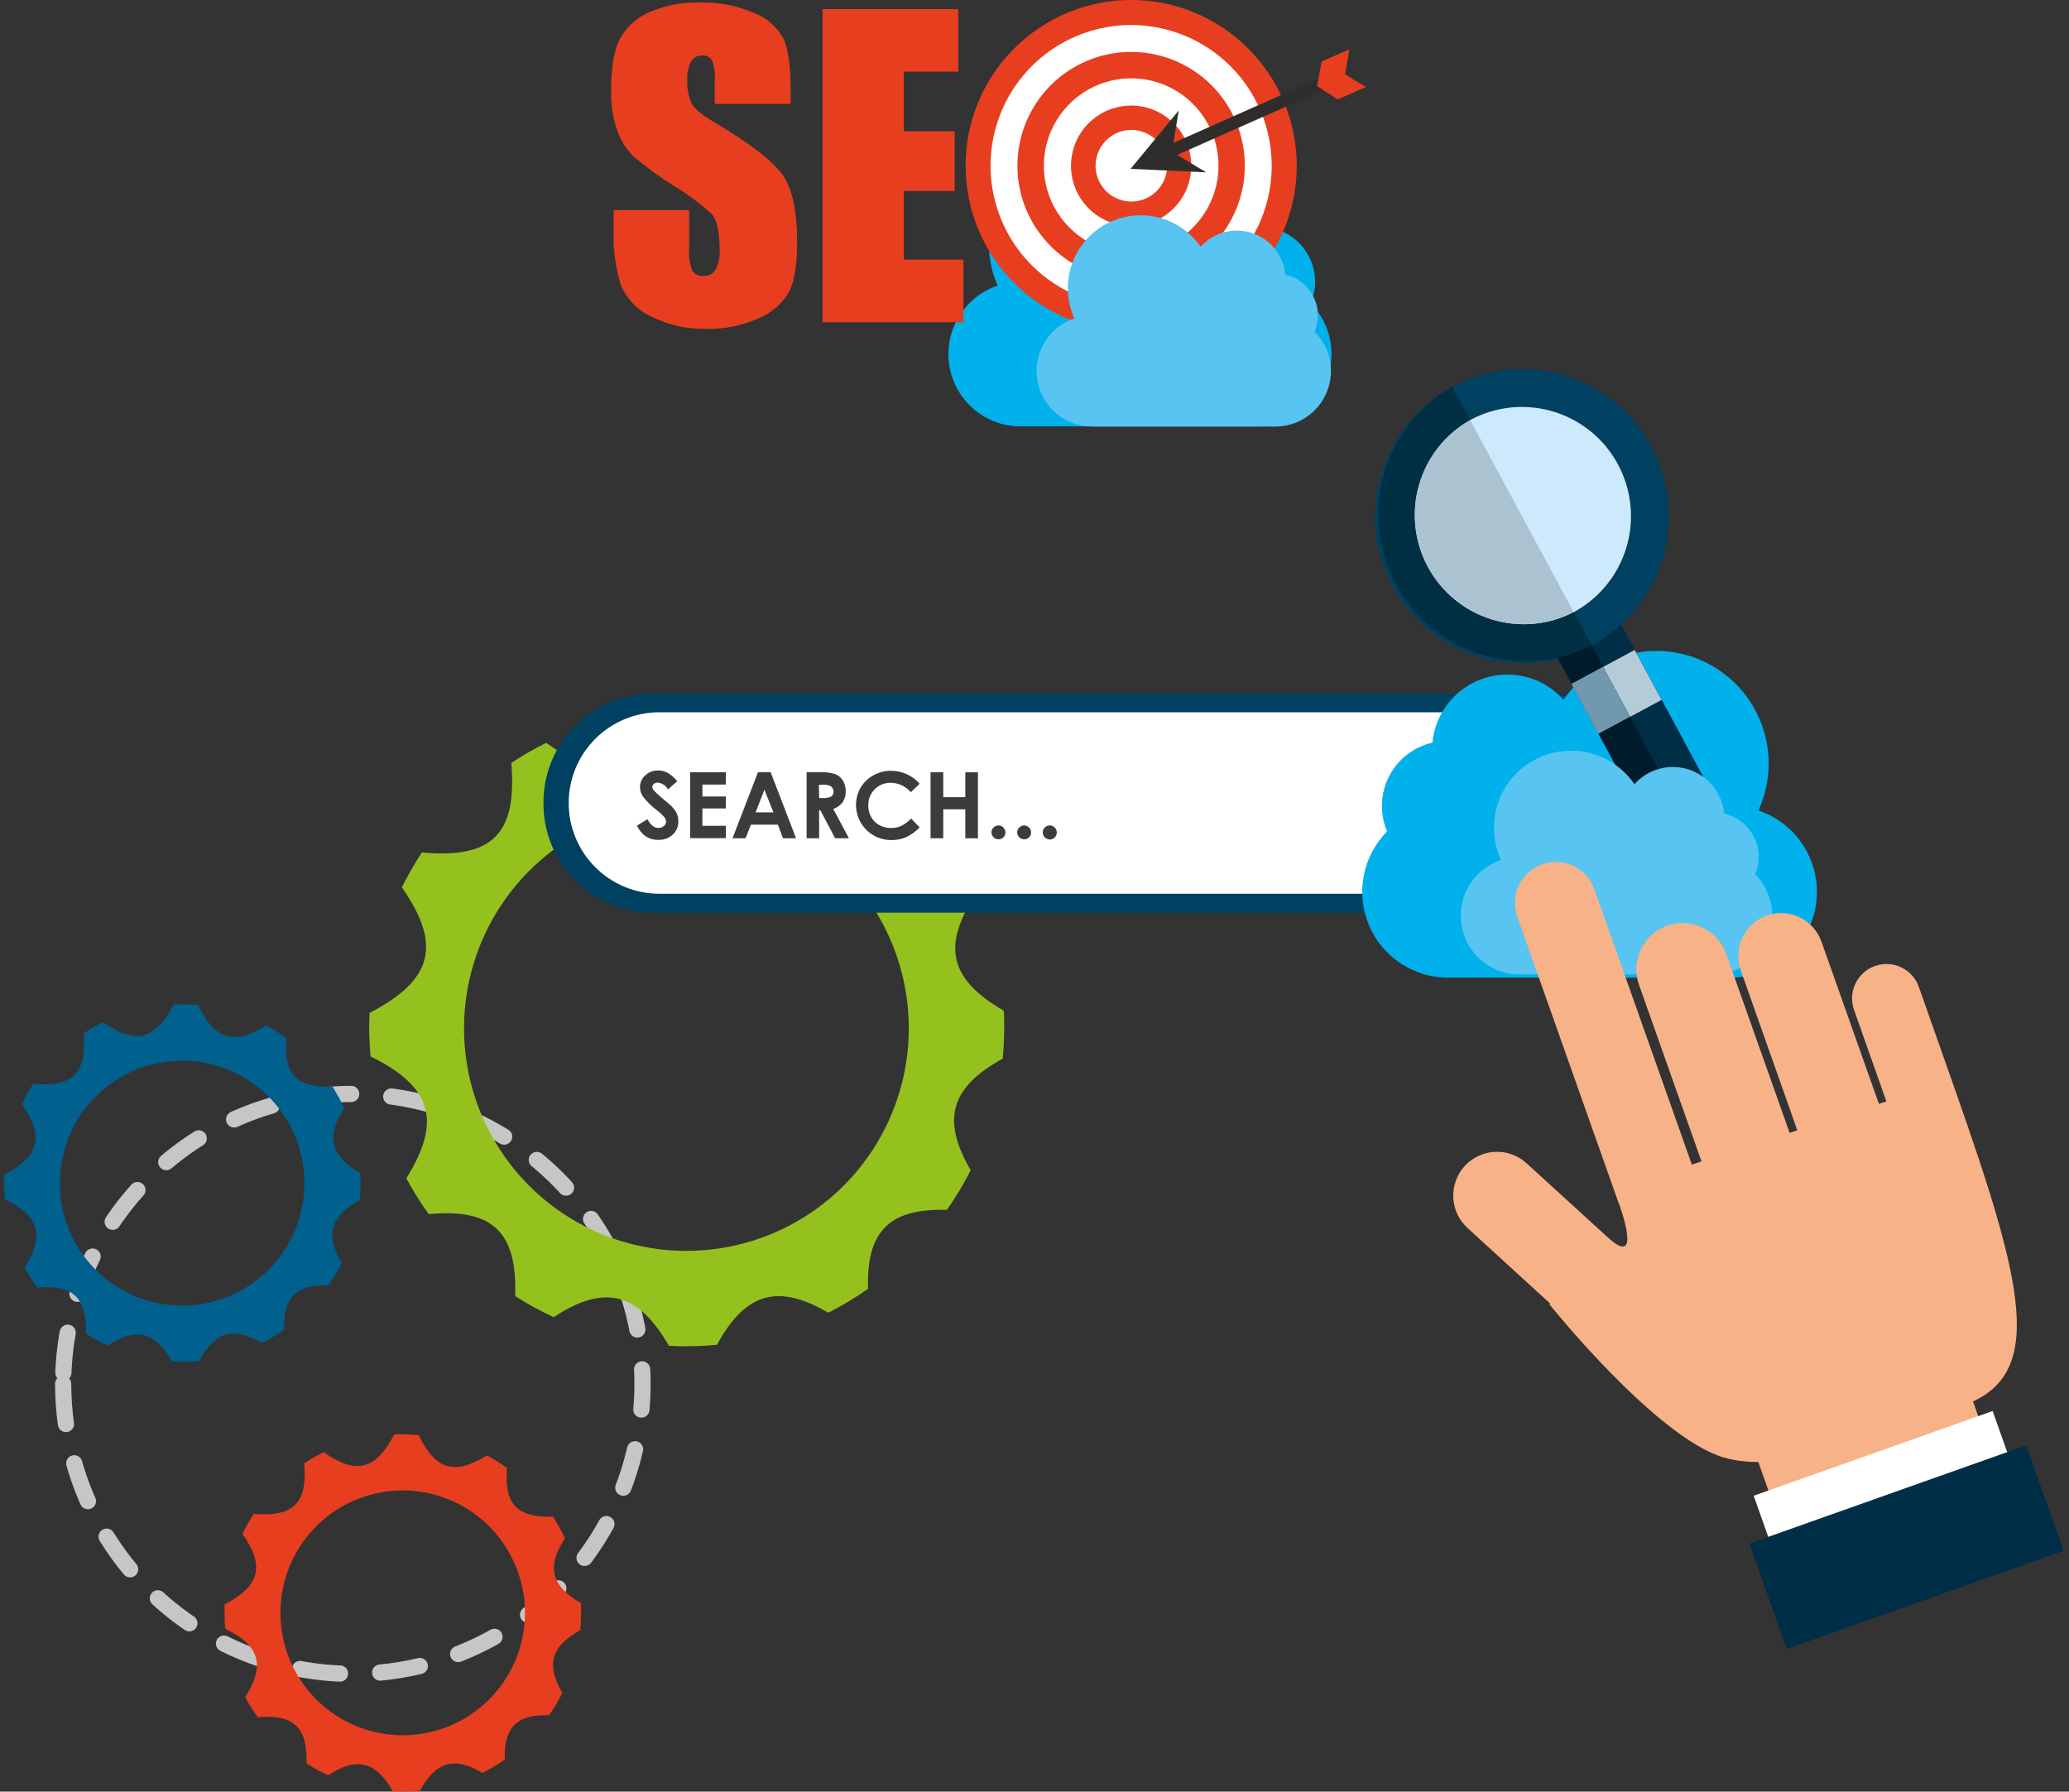 <svg width="231" height="200" viewBox="0 0 231 200" fill="none" xmlns="http://www.w3.org/2000/svg">
<rect x="0" y="0" width="231" height="200" fill="#333333" stroke="none"/>
<g clip-path="url(#clip0_5_2106)">
<path d="M7.051 154.489C7.051 160.892 8.948 167.151 12.503 172.475C16.057 177.799 21.11 181.948 27.02 184.398C32.931 186.848 39.435 187.488 45.709 186.238C51.984 184.988 57.747 181.903 62.27 177.375C66.793 172.846 69.872 167.077 71.118 160.796C72.365 154.516 71.722 148.007 69.272 142.092C66.822 136.177 62.675 131.122 57.354 127.566C52.033 124.011 45.779 122.115 39.381 122.117C30.806 122.122 22.584 125.535 16.521 131.605C10.459 137.675 7.053 145.906 7.051 154.489Z" stroke="#C6C6C6" stroke-width="1.81" stroke-linecap="round" stroke-linejoin="round" stroke-dasharray="4.49 4.49"/>
<path d="M45.365 131.539C46.11 132.925 46.946 134.261 47.868 135.536C55.017 134.87 57.753 137.535 57.52 144.683C58.895 145.566 60.33 146.352 61.813 147.035C67.525 143.297 71.226 144.27 74.687 150.233C75.353 150.266 75.978 150.286 76.637 150.286C77.782 150.286 78.921 150.226 80.046 150.12C83.234 144.29 86.842 143.251 92.48 146.542C94.019 145.761 95.501 144.87 96.913 143.877C96.72 137.448 99.296 134.876 105.713 135.063C106.709 133.654 107.599 132.173 108.375 130.633C105.08 124.99 106.125 121.372 111.95 118.181C112.056 117.055 112.116 115.922 112.116 114.77C112.116 114.104 112.116 113.437 112.063 112.824C106.072 109.36 105.127 105.656 108.868 99.933C108.187 98.449 107.401 97.016 106.518 95.642C99.376 95.869 96.733 93.138 97.379 85.976C96.105 85.052 94.771 84.216 93.385 83.471C86.981 87.468 83.161 86.342 79.832 79.427C78.787 79.333 77.729 79.273 76.657 79.273C76.098 79.273 75.546 79.273 74.993 79.32C71.332 86.375 67.438 87.435 60.975 82.931C59.633 83.595 58.335 84.342 57.087 85.169C57.753 93.091 54.991 95.889 47.103 95.163C46.279 96.413 45.532 97.712 44.866 99.054C49.366 105.516 48.308 109.42 41.258 113.078C41.258 113.631 41.218 114.183 41.218 114.743C41.218 115.816 41.278 116.875 41.372 117.928C48.234 121.312 49.359 125.136 45.365 131.539ZM51.809 114.796C51.808 109.881 53.263 105.076 55.99 100.989C58.717 96.901 62.595 93.715 67.131 91.833C71.668 89.951 76.66 89.458 81.477 90.416C86.294 91.374 90.719 93.741 94.192 97.216C97.665 100.691 100.03 105.119 100.988 109.939C101.947 114.76 101.456 119.757 99.577 124.298C97.698 128.839 94.515 132.721 90.432 135.451C86.349 138.182 81.548 139.64 76.637 139.64C73.377 139.641 70.149 138.999 67.136 137.751C64.124 136.503 61.387 134.673 59.081 132.366C56.776 130.059 54.947 127.32 53.699 124.305C52.451 121.291 51.809 118.059 51.809 114.796Z" fill="#95C11F"/>
<path d="M2.751 141.494C3.17 142.273 3.641 143.023 4.162 143.739C8.156 143.379 9.714 144.865 9.587 148.882C10.358 149.382 11.163 149.827 11.997 150.215C15.212 148.109 17.322 148.656 19.232 152.007C19.598 152.007 19.964 152.007 20.331 152.007C20.996 152.007 21.615 152.007 22.248 151.913C24.038 148.636 26.068 148.049 29.237 149.915C30.102 149.482 30.934 148.985 31.726 148.429C31.62 144.818 33.058 143.372 36.679 143.479C37.231 142.685 37.725 141.853 38.157 140.987C36.306 137.816 36.892 135.784 40.153 133.985C40.218 133.348 40.249 132.707 40.247 132.067C40.247 131.7 40.247 131.334 40.247 130.974C36.918 129.029 36.346 126.943 38.449 123.726C38.06 122.893 37.615 122.087 37.118 121.314C33.124 121.447 31.62 119.908 31.979 115.884C31.263 115.362 30.511 114.89 29.729 114.472C26.135 116.724 23.992 116.091 22.114 112.2C21.529 112.147 20.93 112.113 20.331 112.113C20.018 112.113 19.705 112.113 19.392 112.113C17.342 116.077 15.145 116.677 11.517 114.112C10.764 114.482 10.034 114.9 9.334 115.364C9.72 119.821 8.149 121.36 3.703 121.001C3.237 121.725 2.817 122.477 2.445 123.253C4.974 126.89 4.382 129.082 0.448 131.141C0.448 131.447 0.448 131.76 0.448 132.073C0.448 132.68 0.481 133.273 0.534 133.865C4.388 135.744 5.001 137.909 2.751 141.494ZM6.678 132.08C6.678 129.379 7.478 126.738 8.977 124.492C10.475 122.246 12.606 120.494 15.098 119.459C17.591 118.424 20.334 118.151 22.982 118.676C25.629 119.2 28.062 120.499 29.973 122.406C31.883 124.314 33.186 126.745 33.717 129.394C34.247 132.042 33.981 134.789 32.953 137.286C31.925 139.783 30.18 141.92 27.94 143.425C25.699 144.931 23.063 145.738 20.364 145.744C18.568 145.749 16.789 145.398 15.129 144.714C13.469 144.029 11.96 143.023 10.689 141.754C9.417 140.485 8.409 138.977 7.721 137.317C7.032 135.657 6.678 133.877 6.678 132.08Z" fill="#00608E"/>
<path d="M27.38 189.46C27.799 190.24 28.27 190.99 28.791 191.706C32.785 191.346 34.342 192.831 34.216 196.849C34.987 197.349 35.792 197.794 36.626 198.181C39.841 196.076 41.951 196.622 43.861 199.973C44.227 199.973 44.593 200.007 44.959 200.007C45.625 200.007 46.244 199.973 46.876 199.913C48.667 196.636 50.697 196.049 53.866 197.915C54.731 197.482 55.563 196.985 56.355 196.429C56.249 192.818 57.687 191.372 61.308 191.479C61.86 190.685 62.354 189.853 62.785 188.987C60.935 185.816 61.521 183.784 64.782 181.985C64.847 181.348 64.878 180.707 64.876 180.067C64.876 179.7 64.876 179.334 64.876 178.974C61.547 177.029 60.975 174.943 63.078 171.726C62.689 170.893 62.244 170.087 61.747 169.314C57.753 169.447 56.249 167.908 56.608 163.884C55.892 163.362 55.14 162.89 54.358 162.472C50.764 164.724 48.62 164.091 46.743 160.2C46.157 160.147 45.559 160.113 44.959 160.113C44.647 160.113 44.334 160.113 44.021 160.113C41.971 164.077 39.774 164.677 36.146 162.112C35.392 162.482 34.663 162.9 33.963 163.364C34.349 167.821 32.778 169.36 28.332 169.001C27.867 169.714 27.447 170.455 27.073 171.219C29.603 174.857 29.011 177.049 25.077 179.107C25.077 179.414 25.077 179.727 25.077 180.04C25.077 180.646 25.077 181.239 25.163 181.832C29.017 183.711 29.63 185.876 27.38 189.46ZM31.307 180.047C31.307 177.346 32.107 174.705 33.606 172.459C35.104 170.212 37.234 168.461 39.727 167.426C42.22 166.391 44.963 166.118 47.611 166.643C50.258 167.167 52.691 168.465 54.601 170.373C56.512 172.281 57.815 174.712 58.345 177.361C58.876 180.009 58.61 182.755 57.582 185.253C56.554 187.75 54.809 189.886 52.568 191.392C50.328 192.897 47.691 193.704 44.993 193.711C43.197 193.715 41.418 193.365 39.758 192.68C38.098 191.996 36.589 190.99 35.318 189.721C34.046 188.451 33.038 186.943 32.349 185.283C31.661 183.623 31.307 181.844 31.307 180.047Z" fill="#E73E20"/>
<path d="M188.186 89.649C188.195 91.248 187.889 92.833 187.285 94.313C186.682 95.794 185.793 97.141 184.669 98.277C183.545 99.414 182.208 100.318 180.736 100.937C179.263 101.556 177.682 101.879 176.085 101.887H72.777C71.179 101.879 69.599 101.556 68.126 100.937C66.653 100.318 65.316 99.414 64.192 98.277C63.069 97.141 62.18 95.794 61.576 94.313C60.973 92.833 60.666 91.248 60.675 89.649C60.666 88.05 60.973 86.465 61.576 84.984C62.18 83.504 63.069 82.156 64.192 81.02C65.316 79.883 66.653 78.98 68.126 78.36C69.599 77.741 71.179 77.418 72.777 77.41H176.085C177.682 77.418 179.263 77.741 180.736 78.36C182.208 78.98 183.545 79.883 184.669 81.02C185.793 82.156 186.682 83.504 187.285 84.984C187.889 86.465 188.195 88.05 188.186 89.649Z" fill="#004060"/>
<path d="M185.863 89.645C185.864 90.975 185.603 92.292 185.095 93.521C184.586 94.75 183.841 95.867 182.902 96.808C181.962 97.748 180.846 98.494 179.618 99.002C178.39 99.511 177.074 99.772 175.745 99.772H73.615C72.286 99.772 70.97 99.511 69.742 99.003C68.513 98.494 67.397 97.748 66.457 96.808C65.516 95.868 64.771 94.751 64.262 93.522C63.753 92.293 63.491 90.975 63.491 89.645C63.491 88.314 63.753 86.997 64.262 85.767C64.77 84.538 65.516 83.421 66.456 82.48C67.397 81.539 68.513 80.792 69.741 80.283C70.969 79.774 72.286 79.512 73.615 79.512H175.745C177.074 79.512 178.391 79.774 179.619 80.283C180.847 80.793 181.962 81.539 182.902 82.48C183.842 83.421 184.587 84.538 185.095 85.768C185.603 86.997 185.864 88.315 185.863 89.645Z" fill="white"/>
<path d="M75.612 87.208L74.574 88.127C74.463 87.919 74.303 87.741 74.108 87.608C73.913 87.474 73.69 87.39 73.456 87.361C73.293 87.358 73.133 87.409 73.003 87.508C72.952 87.547 72.91 87.598 72.88 87.655C72.85 87.713 72.833 87.776 72.83 87.841C72.829 87.97 72.874 88.095 72.956 88.194C73.275 88.534 73.617 88.85 73.981 89.14C74.521 89.586 74.84 89.873 74.96 89.986C75.207 90.224 75.409 90.504 75.559 90.812C75.682 91.082 75.743 91.375 75.739 91.671C75.748 91.952 75.697 92.23 75.588 92.489C75.481 92.748 75.318 92.98 75.113 93.171C74.667 93.572 74.082 93.783 73.482 93.757C72.998 93.769 72.52 93.637 72.111 93.377C71.677 93.068 71.333 92.65 71.112 92.165L72.284 91.452C72.644 92.118 73.05 92.424 73.509 92.424C73.729 92.433 73.945 92.359 74.115 92.218C74.19 92.161 74.251 92.087 74.293 92.003C74.336 91.919 74.359 91.826 74.361 91.731C74.356 91.549 74.291 91.373 74.174 91.232C73.933 90.947 73.661 90.69 73.362 90.466C72.778 90.031 72.254 89.52 71.805 88.947C71.585 88.636 71.462 88.268 71.452 87.887C71.449 87.636 71.5 87.388 71.601 87.158C71.702 86.928 71.851 86.722 72.038 86.555C72.429 86.189 72.948 85.993 73.482 86.009C73.846 86.009 74.204 86.096 74.527 86.262C74.944 86.507 75.312 86.828 75.612 87.208Z" fill="#3C3C3B"/>
<path d="M77.05 86.211H81.044V87.583H78.421V88.916H81.044V90.248H78.421V92.187H81.044V93.566H77.05V86.211Z" fill="#3C3C3B"/>
<path d="M84.625 86.211H86.043L88.879 93.579H87.421L86.848 92.06H83.84L83.241 93.579H81.783L84.625 86.211ZM85.344 88.163L84.359 90.688H86.356L85.344 88.163Z" fill="#3C3C3B"/>
<path d="M90.057 86.207H91.541C92.128 86.174 92.717 86.246 93.278 86.42C93.626 86.568 93.917 86.823 94.111 87.147C94.327 87.508 94.436 87.924 94.423 88.346C94.439 88.776 94.318 89.201 94.077 89.558C93.814 89.907 93.449 90.166 93.032 90.298L94.776 93.576H93.239L91.588 90.451H91.455V93.576H90.057V86.207ZM91.455 89.085H91.894C92.212 89.111 92.532 89.051 92.819 88.912C92.906 88.843 92.974 88.753 93.017 88.65C93.06 88.548 93.076 88.436 93.066 88.326C93.054 88.186 93.004 88.052 92.919 87.939C92.838 87.821 92.721 87.733 92.586 87.686C92.335 87.62 92.074 87.593 91.814 87.606H91.428L91.455 89.085Z" fill="#3C3C3B"/>
<path d="M102.671 87.502L101.692 88.435C101.413 88.11 101.068 87.848 100.68 87.666C100.293 87.485 99.871 87.388 99.442 87.382C99.113 87.378 98.786 87.439 98.481 87.563C98.176 87.687 97.898 87.871 97.665 88.104C97.432 88.336 97.248 88.614 97.123 88.919C96.998 89.224 96.936 89.551 96.94 89.88C96.93 90.346 97.043 90.805 97.266 91.213C97.475 91.592 97.79 91.902 98.171 92.106C98.577 92.333 99.037 92.446 99.502 92.432C99.885 92.437 100.264 92.36 100.614 92.206C101.032 91.998 101.409 91.716 101.726 91.373L102.677 92.365C102.235 92.826 101.711 93.201 101.133 93.472C100.607 93.686 100.043 93.79 99.476 93.778C98.793 93.776 98.124 93.596 97.532 93.255C96.941 92.914 96.45 92.424 96.106 91.834C95.762 91.245 95.578 90.575 95.573 89.892C95.567 89.21 95.74 88.537 96.074 87.942C96.415 87.361 96.907 86.884 97.499 86.563C98.107 86.217 98.796 86.038 99.496 86.043C100.105 86.045 100.707 86.178 101.261 86.433C101.814 86.688 102.307 87.06 102.704 87.522L102.671 87.502Z" fill="#3C3C3B"/>
<path d="M103.896 86.211H105.313V88.989H107.776V86.211H109.187V93.579H107.776V90.348H105.313V93.579H103.896V86.211Z" fill="#3C3C3B"/>
<path d="M111.464 92.145C111.568 92.143 111.671 92.163 111.768 92.204C111.864 92.244 111.951 92.303 112.023 92.378C112.097 92.449 112.156 92.535 112.195 92.63C112.234 92.725 112.253 92.828 112.249 92.931C112.251 93.034 112.232 93.136 112.193 93.231C112.154 93.326 112.097 93.412 112.023 93.484C111.912 93.587 111.773 93.657 111.624 93.684C111.474 93.71 111.32 93.694 111.18 93.636C111.039 93.577 110.919 93.48 110.832 93.355C110.746 93.23 110.697 93.083 110.692 92.931C110.69 92.827 110.71 92.725 110.75 92.629C110.79 92.534 110.849 92.448 110.925 92.378C110.995 92.305 111.078 92.247 111.171 92.207C111.263 92.167 111.363 92.146 111.464 92.145Z" fill="#3C3C3B"/>
<path d="M114.333 92.145C114.437 92.143 114.54 92.163 114.636 92.204C114.733 92.244 114.82 92.303 114.892 92.378C114.966 92.449 115.025 92.535 115.064 92.63C115.103 92.725 115.121 92.828 115.118 92.931C115.12 93.034 115.101 93.136 115.062 93.231C115.023 93.326 114.965 93.412 114.892 93.484C114.781 93.587 114.642 93.657 114.493 93.684C114.343 93.71 114.189 93.694 114.049 93.636C113.908 93.577 113.788 93.48 113.701 93.355C113.615 93.23 113.566 93.083 113.561 92.931C113.559 92.827 113.578 92.725 113.619 92.629C113.659 92.534 113.718 92.448 113.794 92.378C113.864 92.305 113.947 92.247 114.04 92.207C114.132 92.167 114.232 92.146 114.333 92.145Z" fill="#3C3C3B"/>
<path d="M117.202 92.145C117.306 92.144 117.409 92.164 117.505 92.204C117.601 92.244 117.688 92.303 117.761 92.378C117.835 92.449 117.894 92.535 117.933 92.63C117.972 92.725 117.99 92.828 117.987 92.931C117.989 93.034 117.97 93.135 117.931 93.231C117.892 93.326 117.834 93.412 117.761 93.484C117.688 93.558 117.601 93.617 117.505 93.657C117.409 93.698 117.306 93.718 117.202 93.717C116.994 93.713 116.797 93.629 116.65 93.483C116.504 93.336 116.42 93.138 116.416 92.931C116.414 92.827 116.434 92.725 116.474 92.629C116.514 92.534 116.574 92.448 116.649 92.378C116.721 92.303 116.807 92.244 116.901 92.204C116.996 92.164 117.099 92.144 117.202 92.145Z" fill="#3C3C3B"/>
<path d="M154.864 92.819C154.449 91.842 154.253 90.786 154.29 89.725C154.327 88.664 154.596 87.624 155.079 86.679C155.561 85.733 156.245 84.905 157.082 84.253C157.919 83.601 158.889 83.141 159.923 82.905C160.08 81.276 160.708 79.729 161.731 78.452C162.753 77.175 164.125 76.224 165.679 75.716C167.233 75.207 168.902 75.163 170.48 75.59C172.059 76.016 173.479 76.893 174.567 78.115C176.347 75.521 179.035 73.69 182.099 72.984C185.164 72.278 188.381 72.749 191.115 74.303C193.849 75.857 195.901 78.382 196.865 81.377C197.829 84.373 197.634 87.621 196.32 90.48C198.475 91.2 200.303 92.664 201.477 94.61C202.652 96.555 203.096 98.856 202.731 101.1C202.366 103.343 201.215 105.384 199.485 106.856C197.754 108.328 195.556 109.136 193.285 109.134H161.66C159.771 109.135 157.924 108.577 156.352 107.528C154.78 106.48 153.553 104.99 152.826 103.245C152.099 101.5 151.905 99.578 152.268 97.723C152.63 95.867 153.534 94.161 154.864 92.819Z" fill="#00B1EB"/>
<path d="M179.719 67.345L172.666 71.152L188.019 99.644L195.073 95.837L179.719 67.345Z" fill="#002E47"/>
<path d="M182.508 72.552L175.454 76.359L178.459 81.936L185.513 78.128L182.508 72.552Z" fill="#B6CBD8"/>
<path d="M155.49 65.402C157.028 68.258 159.378 70.594 162.243 72.114C165.108 73.634 168.359 74.27 171.584 73.941C174.81 73.611 177.866 72.332 180.365 70.265C182.865 68.198 184.696 65.435 185.626 62.327C186.557 59.218 186.546 55.903 185.594 52.8C184.643 49.698 182.794 46.948 180.28 44.897C177.767 42.847 174.703 41.588 171.475 41.281C168.247 40.973 165.001 41.631 162.146 43.17C160.25 44.192 158.574 45.578 157.214 47.248C155.853 48.919 154.835 50.841 154.217 52.906C153.599 54.97 153.393 57.136 153.611 59.28C153.83 61.425 154.468 63.505 155.49 65.402ZM159.204 63.403C158.06 61.282 157.571 58.869 157.797 56.47C158.024 54.071 158.956 51.792 160.476 49.923C161.996 48.054 164.036 46.678 166.337 45.969C168.639 45.261 171.099 45.251 173.406 45.941C175.713 46.632 177.764 47.992 179.298 49.849C180.833 51.706 181.784 53.976 182.029 56.374C182.274 58.771 181.804 61.188 180.677 63.318C179.55 65.448 177.818 67.195 175.699 68.34C172.856 69.872 169.522 70.212 166.429 69.285C163.336 68.358 160.738 66.24 159.204 63.396V63.403Z" fill="#004060"/>
<path d="M159.204 63.398C160.347 65.519 162.092 67.254 164.22 68.382C166.348 69.51 168.762 69.982 171.157 69.737C173.553 69.492 175.822 68.542 177.677 67.006C179.533 65.471 180.892 63.419 181.583 61.11C182.274 58.802 182.265 56.34 181.558 54.036C180.851 51.732 179.477 49.69 177.61 48.168C175.743 46.646 173.467 45.712 171.07 45.484C168.673 45.257 166.263 45.745 164.143 46.889C161.302 48.424 159.186 51.025 158.26 54.12C157.334 57.216 157.673 60.553 159.204 63.398Z" fill="#CDEAFC"/>
<path d="M176.193 69.261L172.69 71.152L188.043 99.644L191.547 97.753L176.193 69.261Z" fill="#001B2C"/>
<path d="M178.979 74.433L175.475 76.324L178.48 81.901L181.984 80.009L178.979 74.433Z" fill="#7199AD"/>
<path d="M162.146 43.172L164.143 46.889C161.369 48.459 159.32 51.055 158.437 54.12C157.553 57.184 157.906 60.474 159.419 63.281C160.931 66.088 163.484 68.19 166.527 69.135C169.571 70.08 172.864 69.793 175.699 68.335L177.695 72.053C173.881 73.984 169.464 74.347 165.386 73.066C161.308 71.785 157.89 68.96 155.863 65.194C153.835 61.428 153.357 57.018 154.531 52.904C155.705 48.791 158.437 45.298 162.146 43.172Z" fill="#002E43"/>
<path d="M164.143 46.891L175.698 68.336C172.864 69.794 169.571 70.082 166.527 69.136C163.483 68.192 160.931 66.09 159.418 63.282C157.906 60.475 157.553 57.186 158.436 54.121C159.32 51.056 161.369 48.46 164.143 46.891Z" fill="#ABC3D1"/>
<path d="M197.865 102.227C197.865 103.965 197.174 105.633 195.946 106.862C194.718 108.092 193.052 108.782 191.315 108.782H169.661C168.103 108.788 166.594 108.237 165.405 107.229C164.216 106.221 163.425 104.822 163.175 103.283C162.924 101.744 163.229 100.165 164.036 98.831C164.843 97.497 166.099 96.495 167.578 96.004C166.678 94.046 166.545 91.82 167.206 89.768C167.867 87.716 169.273 85.987 171.146 84.923C173.019 83.859 175.223 83.537 177.322 84.02C179.421 84.504 181.262 85.759 182.481 87.537C183.227 86.704 184.2 86.106 185.279 85.817C186.359 85.527 187.499 85.558 188.561 85.907C189.624 86.255 190.562 86.905 191.261 87.778C191.96 88.65 192.39 89.708 192.499 90.821C193.207 90.984 193.871 91.299 194.443 91.746C195.016 92.192 195.484 92.759 195.815 93.406C196.145 94.053 196.33 94.765 196.357 95.491C196.383 96.217 196.25 96.941 195.967 97.61C197.184 98.838 197.866 100.498 197.865 102.227Z" fill="#57C4F2"/>
<path d="M218.353 121.86C225.908 143.385 228.524 153.579 219.225 156.876C210.738 159.894 199.422 164.771 192.466 162.712C184.898 160.474 172.989 145.604 172.989 145.604L173.069 145.517L163.844 137.083C162.886 136.208 162.314 134.989 162.255 133.692C162.196 132.396 162.653 131.129 163.527 130.171C164.401 129.212 165.62 128.64 166.915 128.581C168.21 128.522 169.476 128.98 170.433 129.854L179.626 138.242C182.748 141 181.623 136.836 180.771 134.391C180.771 134.358 180.731 134.338 180.718 134.305L169.402 102.326C169.201 101.76 169.114 101.161 169.145 100.561C169.176 99.962 169.324 99.374 169.582 98.833C169.84 98.291 170.201 97.805 170.647 97.403C171.092 97.001 171.612 96.691 172.177 96.49C173.319 96.084 174.574 96.149 175.668 96.67C176.761 97.191 177.603 98.126 178.008 99.268L188.892 130.008L189.97 129.654L182.987 109.928C182.534 108.636 182.61 107.217 183.201 105.982C183.791 104.746 184.847 103.796 186.136 103.339C187.426 102.882 188.844 102.956 190.079 103.544C191.315 104.132 192.266 105.187 192.726 106.477L199.808 126.463L200.667 126.183L194.35 108.315C193.926 107.119 193.995 105.803 194.54 104.658C195.086 103.512 196.064 102.63 197.259 102.206C198.454 101.782 199.769 101.851 200.913 102.397C202.058 102.943 202.939 103.921 203.363 105.117L209.773 123.219L210.612 122.952L207.05 112.879C206.86 112.398 206.768 111.884 206.78 111.367C206.792 110.85 206.909 110.341 207.122 109.87C207.336 109.399 207.642 108.977 208.022 108.627C208.403 108.277 208.85 108.008 209.337 107.835C209.824 107.663 210.341 107.59 210.857 107.622C211.372 107.654 211.876 107.79 212.338 108.021C212.8 108.253 213.211 108.575 213.546 108.969C213.88 109.363 214.132 109.82 214.286 110.314C214.286 110.314 218.346 121.826 218.353 121.86Z" fill="#F7B288"/>
<path d="M217.905 149.733L194.483 158.039L202.695 181.236L226.117 172.93L217.905 149.733Z" fill="#F7B288"/>
<path d="M222.477 157.517L195.797 166.973L201.056 181.838L227.736 172.382L222.477 157.517Z" fill="white"/>
<path d="M226.229 161.348L195.31 172.312L199.476 184.081L230.395 173.116L226.229 161.348Z" fill="#002E47"/>
<path d="M146.344 33.849C146.693 33.025 146.858 32.135 146.826 31.24C146.795 30.345 146.567 29.469 146.161 28.672C145.754 27.874 145.177 27.176 144.472 26.626C143.766 26.076 142.949 25.688 142.077 25.488C141.94 24.119 141.409 22.82 140.548 21.747C139.687 20.675 138.534 19.877 137.227 19.449C135.921 19.021 134.519 18.983 133.191 19.338C131.863 19.693 130.668 20.427 129.749 21.451C128.252 19.253 125.985 17.7 123.396 17.098C120.808 16.497 118.088 16.893 115.778 18.206C113.467 19.519 111.735 21.654 110.924 24.187C110.114 26.72 110.285 29.465 111.404 31.877C109.586 32.483 108.044 33.716 107.052 35.357C106.061 36.998 105.686 38.938 105.994 40.831C106.303 42.723 107.275 44.444 108.735 45.684C110.196 46.925 112.051 47.604 113.967 47.6H140.592C142.185 47.602 143.742 47.131 145.068 46.248C146.394 45.365 147.428 44.109 148.041 42.638C148.654 41.167 148.819 39.547 148.513 37.983C148.207 36.419 147.445 34.98 146.324 33.849H146.344Z" fill="#00B1EB"/>
<path d="M144.779 18.501C144.779 22.16 143.695 25.737 141.664 28.78C139.633 31.822 136.746 34.193 133.368 35.594C129.991 36.994 126.274 37.36 122.688 36.647C119.103 35.933 115.809 34.171 113.224 31.583C110.639 28.996 108.878 25.699 108.165 22.11C107.452 18.521 107.818 14.802 109.217 11.421C110.616 8.04 112.985 5.151 116.025 3.118C119.065 1.085 122.639 0 126.295 0C131.197 0 135.899 1.949 139.365 5.419C142.832 8.888 144.779 13.594 144.779 18.501Z" fill="#E73E20"/>
<path d="M141.984 18.503C141.984 21.61 141.063 24.647 139.338 27.231C137.613 29.814 135.161 31.828 132.293 33.017C129.424 34.206 126.268 34.516 123.223 33.91C120.178 33.303 117.382 31.806 115.187 29.608C112.992 27.411 111.498 24.611 110.893 21.563C110.288 18.515 110.6 15.357 111.789 12.486C112.978 9.616 114.99 7.163 117.572 5.437C120.155 3.712 123.19 2.792 126.294 2.793C130.456 2.795 134.447 4.451 137.389 7.397C140.331 10.342 141.984 14.337 141.984 18.503Z" fill="white"/>
<path d="M138.982 18.502C138.982 21.015 138.237 23.471 136.842 25.561C135.447 27.65 133.464 29.279 131.144 30.24C128.824 31.201 126.271 31.453 123.809 30.962C121.346 30.471 119.085 29.261 117.31 27.483C115.535 25.706 114.326 23.441 113.837 20.976C113.348 18.511 113.6 15.957 114.562 13.635C115.524 11.314 117.152 9.33 119.24 7.935C121.329 6.54 123.784 5.796 126.294 5.797C127.961 5.797 129.611 6.126 131.151 6.764C132.691 7.403 134.09 8.339 135.268 9.518C136.446 10.698 137.381 12.099 138.018 13.64C138.655 15.182 138.983 16.834 138.982 18.502Z" fill="#E73E20"/>
<path d="M136.046 18.502C136.046 20.433 135.474 22.32 134.403 23.925C133.331 25.53 131.808 26.781 130.026 27.52C128.244 28.258 126.284 28.452 124.392 28.075C122.5 27.698 120.763 26.769 119.399 25.404C118.035 24.039 117.106 22.3 116.73 20.407C116.354 18.513 116.547 16.551 117.285 14.767C118.023 12.984 119.273 11.46 120.877 10.387C122.48 9.315 124.366 8.742 126.294 8.742C128.881 8.742 131.361 9.77 133.19 11.601C135.019 13.431 136.046 15.914 136.046 18.502Z" fill="white"/>
<path d="M133.004 18.501C133.005 19.831 132.612 21.131 131.875 22.238C131.137 23.344 130.089 24.207 128.861 24.717C127.634 25.226 126.283 25.36 124.979 25.101C123.676 24.841 122.478 24.201 121.539 23.261C120.599 22.32 119.959 21.122 119.7 19.817C119.441 18.512 119.575 17.16 120.084 15.932C120.593 14.703 121.455 13.653 122.561 12.915C123.666 12.177 124.965 11.784 126.294 11.785C128.074 11.785 129.781 12.493 131.039 13.752C132.297 15.011 133.004 16.72 133.004 18.501Z" fill="#E73E20"/>
<path d="M130.308 18.501C130.308 19.292 130.074 20.065 129.635 20.722C129.196 21.379 128.573 21.892 127.843 22.194C127.113 22.497 126.31 22.576 125.535 22.422C124.761 22.267 124.049 21.887 123.49 21.328C122.932 20.769 122.551 20.056 122.397 19.281C122.243 18.506 122.322 17.702 122.625 16.971C122.927 16.241 123.439 15.617 124.096 15.178C124.752 14.738 125.525 14.504 126.314 14.504C127.374 14.504 128.39 14.925 129.139 15.675C129.888 16.424 130.308 17.441 130.308 18.501Z" fill="white"/>
<path d="M149.48 7.751L130.52 16.168L131.087 17.447L150.047 9.03L149.48 7.751Z" fill="#2E2D2C"/>
<path fill-rule="evenodd" clip-rule="evenodd" d="M134.662 19.241L130.841 16.929L131.606 12.332L126.228 18.848L134.662 19.241Z" fill="#2E2D2C"/>
<path fill-rule="evenodd" clip-rule="evenodd" d="M152.507 9.708L150.184 8.302L150.65 5.504L147.562 6.87L147.049 9.614L149.372 11.094L152.507 9.708Z" fill="#E73E20"/>
<path d="M88.26 11.598H79.799V9.007C79.871 8.222 79.762 7.431 79.48 6.695C79.359 6.525 79.196 6.39 79.007 6.302C78.818 6.214 78.609 6.178 78.401 6.195C78.153 6.184 77.906 6.239 77.687 6.357C77.468 6.474 77.285 6.648 77.157 6.862C76.842 7.479 76.697 8.169 76.737 8.86C76.683 9.773 76.845 10.686 77.21 11.525C77.507 12.12 78.364 12.833 79.779 13.664C83.822 16.067 86.369 18.038 87.421 19.58C88.473 21.121 88.999 23.604 88.999 27.028C88.999 29.52 88.706 31.356 88.12 32.538C87.362 33.881 86.173 34.929 84.745 35.509C82.916 36.342 80.923 36.752 78.914 36.708C76.757 36.771 74.619 36.297 72.69 35.329C71.165 34.617 69.962 33.36 69.315 31.805C68.703 29.843 68.432 27.79 68.517 25.736V23.457H76.944V27.714C76.865 28.573 76.989 29.437 77.303 30.239C77.444 30.438 77.636 30.595 77.858 30.695C78.081 30.795 78.326 30.833 78.568 30.805C78.833 30.817 79.097 30.758 79.331 30.632C79.566 30.507 79.762 30.32 79.899 30.093C80.234 29.439 80.388 28.707 80.345 27.974C80.345 25.916 80.059 24.57 79.5 23.937C78.193 22.736 76.768 21.672 75.246 20.759C73.68 19.772 72.181 18.681 70.76 17.494C69.958 16.705 69.342 15.747 68.956 14.69C68.429 13.221 68.183 11.666 68.23 10.106C68.23 7.441 68.574 5.482 69.262 4.23C70.022 2.921 71.192 1.9 72.59 1.325C74.335 0.583 76.22 0.227 78.115 0.279C80.185 0.22 82.242 0.611 84.146 1.425C85.566 1.955 86.747 2.979 87.474 4.31C88.013 5.469 88.28 7.434 88.28 10.219L88.26 11.598Z" fill="#E73E20"/>
<path d="M91.841 1.012H106.991V7.994H100.907V14.656H106.585V21.318H100.907V28.986H107.563V35.975H91.841V1.012Z" fill="#E73E20"/>
<path d="M146.763 37.041C147.016 36.464 147.145 35.84 147.142 35.209C147.137 34.15 146.776 33.124 146.116 32.296C145.457 31.468 144.538 30.887 143.508 30.646C143.402 29.595 142.994 28.598 142.332 27.776C141.671 26.953 140.785 26.341 139.783 26.013C138.78 25.685 137.704 25.655 136.685 25.927C135.666 26.2 134.748 26.763 134.043 27.548C132.889 25.873 131.15 24.692 129.17 24.237C127.189 23.782 125.11 24.087 123.343 25.09C121.575 26.093 120.247 27.723 119.62 29.658C118.994 31.592 119.114 33.692 119.958 35.542C118.561 36.01 117.377 36.96 116.617 38.222C115.858 39.485 115.573 40.977 115.813 42.431C116.054 43.884 116.804 45.205 117.929 46.155C119.055 47.105 120.482 47.622 121.954 47.614H142.41C143.632 47.614 144.827 47.252 145.843 46.573C146.86 45.894 147.653 44.929 148.123 43.8C148.593 42.671 148.718 41.428 148.483 40.227C148.248 39.027 147.664 37.923 146.803 37.055L146.763 37.041Z" fill="#57C4F2"/>
</g>
<defs>
<clipPath id="clip0_5_2106">
<rect width="230" height="200" fill="white" transform="translate(0.395)"/>
</clipPath>
</defs>
</svg>

